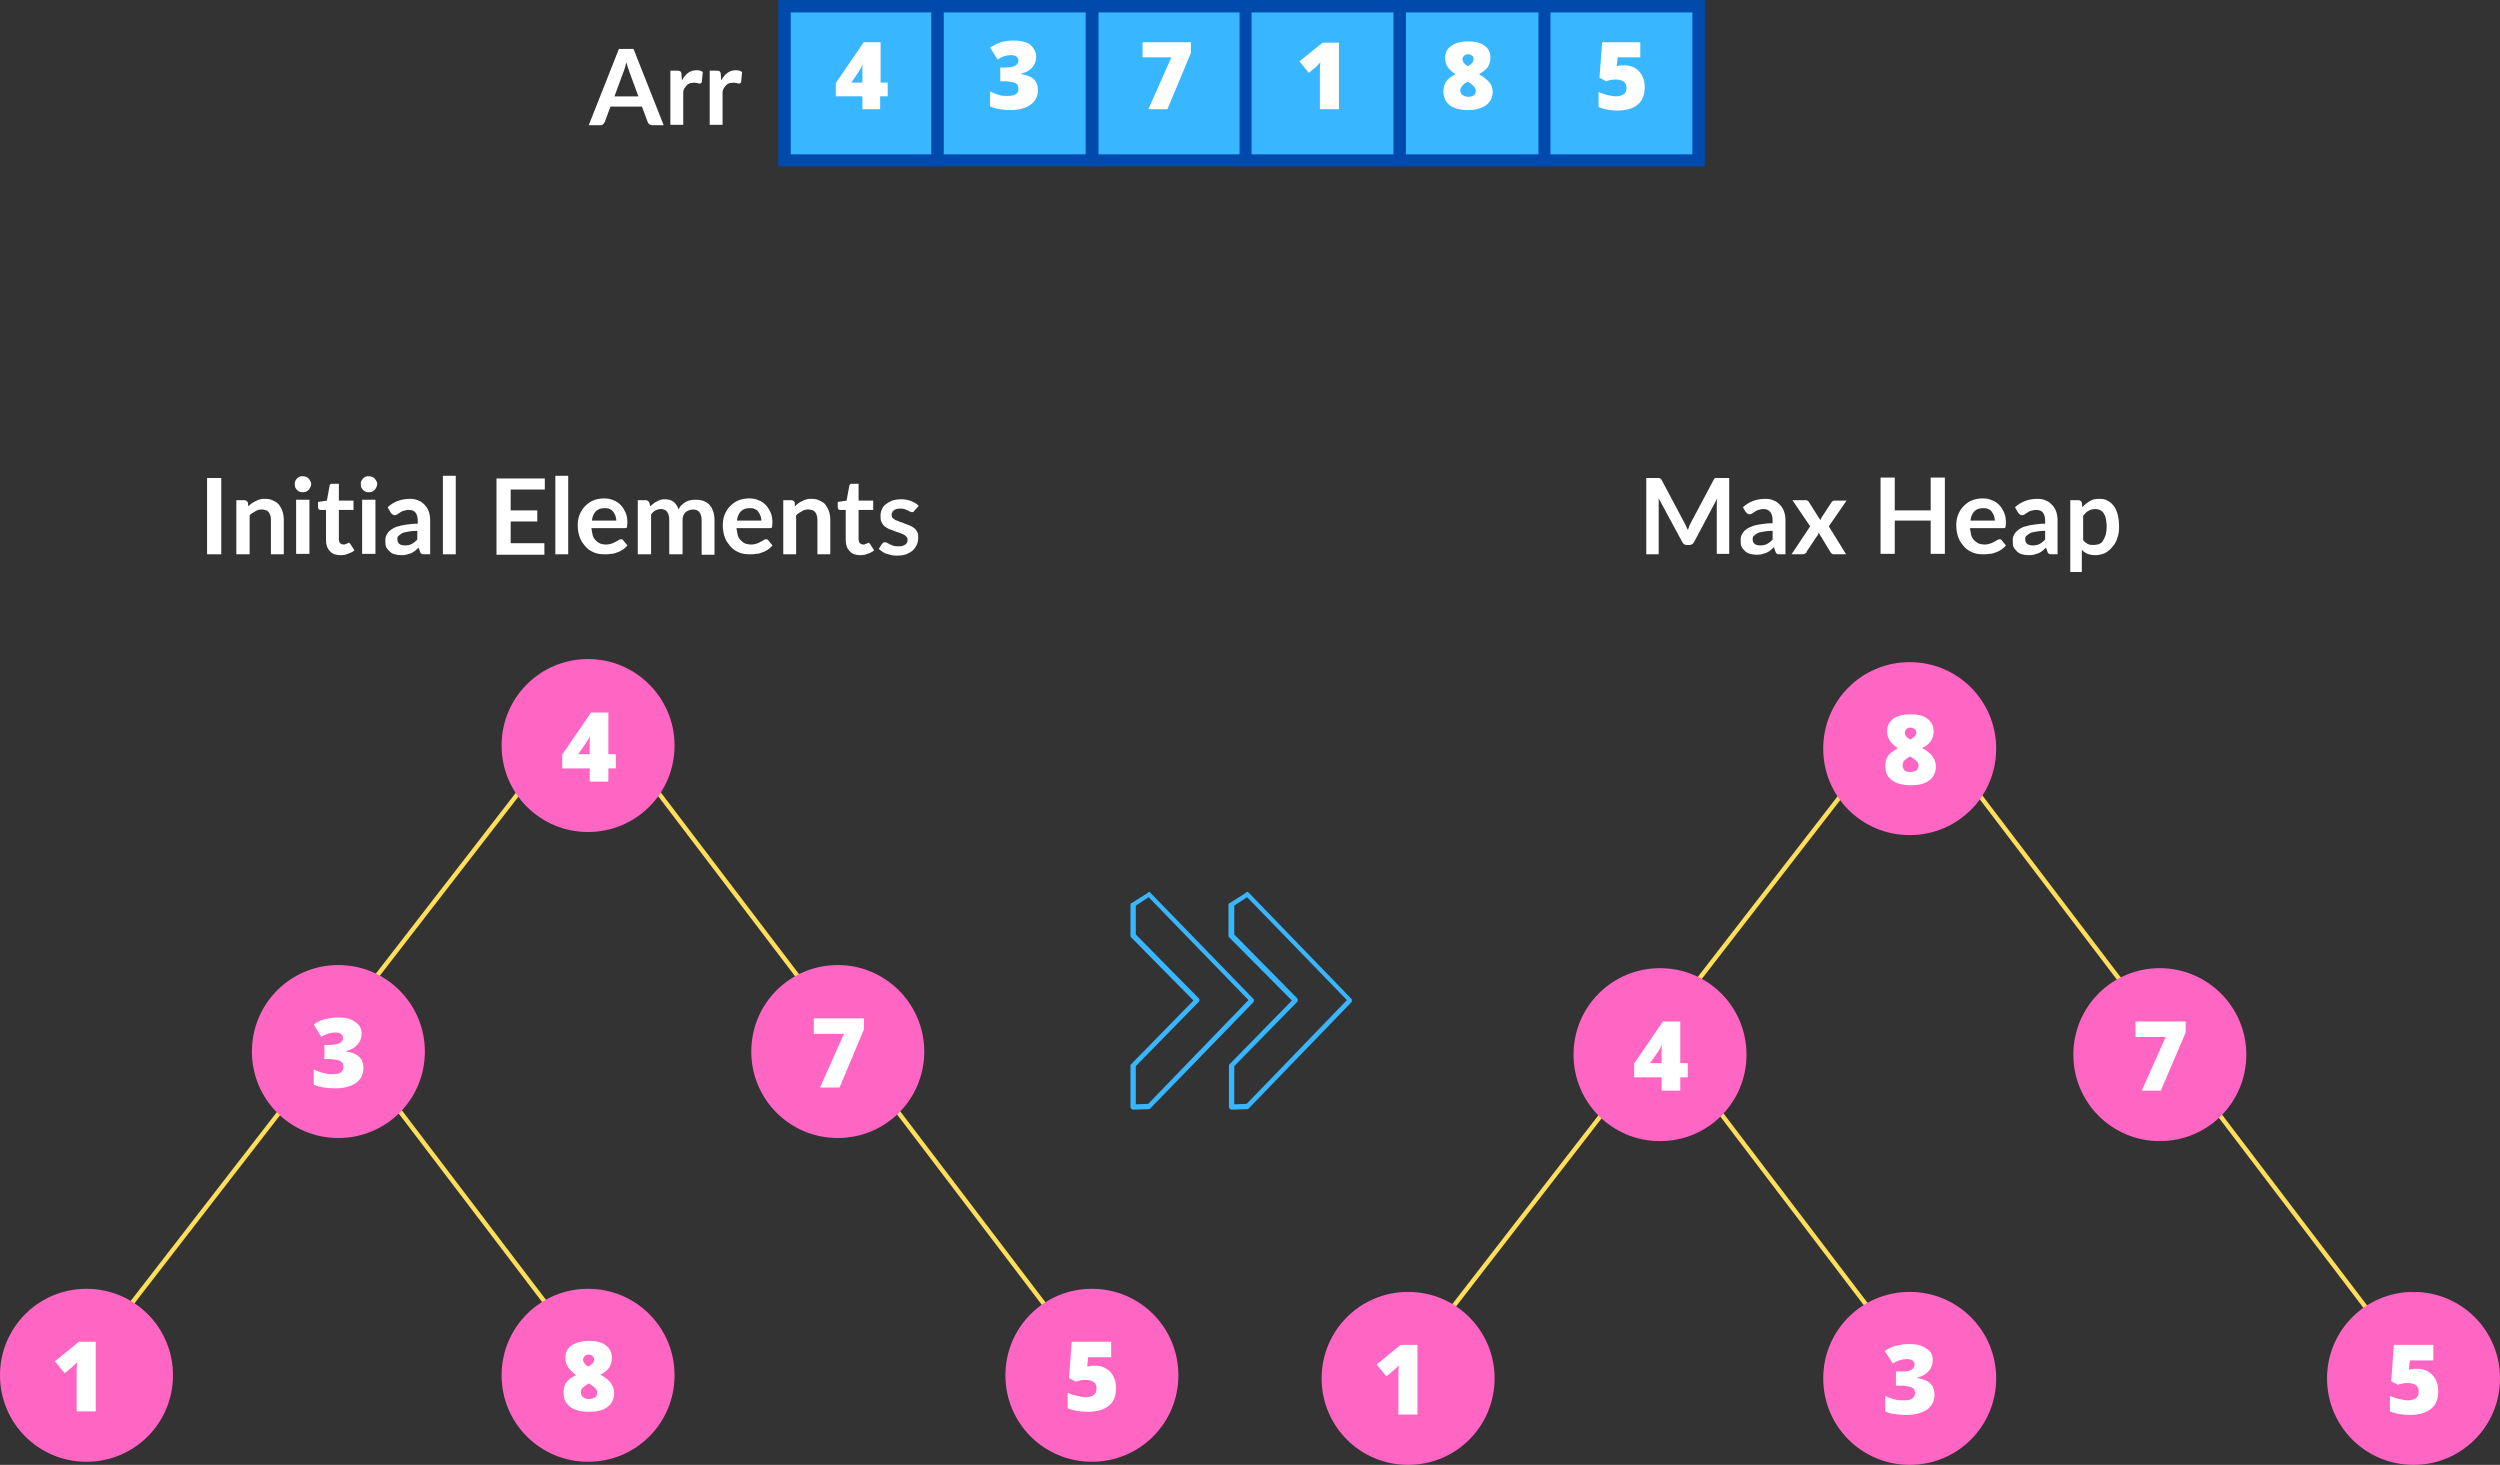 <?xml version="1.0" encoding="utf-8"?>
<!-- Generator: Adobe Illustrator 25.2.3, SVG Export Plug-In . SVG Version: 6.00 Build 0)  -->
<svg version="1.1" id="Layer_1" xmlns="http://www.w3.org/2000/svg" xmlns:xlink="http://www.w3.org/1999/xlink" x="0px" y="0px"
	 viewBox="0 0 563.7 330.3" style="enable-background:new 0 0 563.7 330.3;" xml:space="preserve">
<rect x="0" y="0" width="563.7" height="330.3" fill="#333333" stroke="none"/>
<style type="text/css">
	.st0{fill:none;stroke:#FFDE59;stroke-linecap:round;}
	.st1{fill:#FF66C4;}
	.st2{fill:#FFFFFF;}
	.st3{clip-path:url(#SVGID_2_);}
	.st4{fill:#38B6FF;}
	.st5{fill:#004AAD;}
</style>
<path class="st0" d="M79.6,227l40.4-52.2"/>
<path class="st0" d="M145.2,174.5l40,52.6"/>
<path class="st0" d="M196.9,243.4l40,52.6"/>
<path class="st0" d="M84.7,243.4l40,52.6"/>
<path class="st0" d="M24.4,300.7l40.4-52.2"/>
<path class="st1" d="M132.6,148.6c-10.8,0-19.5,8.7-19.5,19.5c0,10.8,8.7,19.5,19.5,19.5c10.8,0,19.5-8.7,19.5-19.5
	C152.1,157.4,143.4,148.6,132.6,148.6"/>
<path class="st1" d="M19.5,290.6C8.7,290.6,0,299.3,0,310.1c0,10.8,8.7,19.5,19.5,19.5S39,320.9,39,310.1
	C39,299.3,30.3,290.6,19.5,290.6"/>
<path class="st1" d="M76.3,217.6c-10.8,0-19.5,8.7-19.5,19.5c0,10.8,8.7,19.5,19.5,19.5s19.5-8.7,19.5-19.5
	C95.8,226.4,87.1,217.6,76.3,217.6"/>
<path class="st1" d="M132.6,290.6c-10.8,0-19.5,8.7-19.5,19.5c0,10.8,8.7,19.5,19.5,19.5c10.8,0,19.5-8.7,19.5-19.5
	C152.1,299.3,143.4,290.6,132.6,290.6"/>
<path class="st1" d="M188.9,217.6c-10.8,0-19.5,8.7-19.5,19.5c0,10.8,8.7,19.5,19.5,19.5c10.8,0,19.5-8.7,19.5-19.5
	C208.4,226.4,199.7,217.6,188.9,217.6"/>
<path class="st1" d="M246.2,290.6c-10.8,0-19.5,8.7-19.5,19.5c0,10.8,8.7,19.5,19.5,19.5c10.8,0,19.5-8.7,19.5-19.5
	C265.7,299.3,257,290.6,246.2,290.6"/>
<path class="st0" d="M377.7,227.7l40.4-52.2"/>
<path class="st0" d="M443.2,175.2l40,52.6"/>
<path class="st0" d="M494.9,244.1l40,52.6"/>
<path class="st0" d="M382.7,244.1l40,52.6"/>
<path class="st0" d="M322.4,301.4l40.4-52.2"/>
<path class="st1" d="M430.6,149.3c-10.8,0-19.5,8.7-19.5,19.5c0,10.8,8.7,19.5,19.5,19.5c10.8,0,19.5-8.7,19.5-19.5
	C450.1,158,441.4,149.3,430.6,149.3"/>
<path class="st1" d="M317.5,291.3c-10.8,0-19.5,8.7-19.5,19.5c0,10.8,8.7,19.5,19.5,19.5c10.8,0,19.5-8.7,19.5-19.5
	C337,300,328.3,291.3,317.5,291.3"/>
<path class="st1" d="M374.3,218.3c-10.8,0-19.5,8.7-19.5,19.5c0,10.8,8.7,19.5,19.5,19.5c10.8,0,19.5-8.7,19.5-19.5
	C393.8,227,385.1,218.3,374.3,218.3"/>
<path class="st1" d="M430.6,291.3c-10.8,0-19.5,8.7-19.5,19.5c0,10.8,8.7,19.5,19.5,19.5c10.8,0,19.5-8.7,19.5-19.5
	C450.1,300,441.4,291.3,430.6,291.3"/>
<path class="st1" d="M487,218.3c-10.8,0-19.5,8.7-19.5,19.5c0,10.8,8.7,19.5,19.5,19.5c10.8,0,19.5-8.7,19.5-19.5
	C506.5,227,497.7,218.3,487,218.3"/>
<path class="st1" d="M544.2,291.3c-10.8,0-19.5,8.7-19.5,19.5c0,10.8,8.7,19.5,19.5,19.5c10.8,0,19.5-8.7,19.5-19.5
	C563.7,300,555,291.3,544.2,291.3"/>
<g>
	<g transform="translate(426.694, 188.759)">
		<g>
			<path class="st2" d="M4.1-27.7c1.7,0,2.9,0.3,3.8,1c0.9,0.7,1.4,1.6,1.4,2.8c0,0.8-0.2,1.6-0.6,2.2c-0.4,0.6-1.1,1.2-2,1.6
				c1.2,0.7,2,1.3,2.4,2c0.5,0.7,0.7,1.4,0.7,2.1c0,1.4-0.5,2.5-1.5,3.2c-1,0.8-2.4,1.1-4.2,1.1c-1.8,0-3.2-0.4-4.2-1.1
				c-1-0.8-1.5-1.8-1.5-3.2c0-0.9,0.2-1.7,0.6-2.3c0.4-0.6,1.2-1.2,2.2-1.7c-0.8-0.6-1.4-1.2-1.8-1.8c-0.4-0.6-0.6-1.3-0.6-2.1
				c0-1.2,0.5-2.1,1.4-2.8C1.2-27.4,2.5-27.7,4.1-27.7z M2.3-16.1c0,0.4,0.2,0.8,0.5,1.1C3-14.8,3.5-14.7,4-14.7
				c1.2,0,1.9-0.5,1.9-1.4c0-0.3-0.1-0.7-0.4-1c-0.3-0.3-0.8-0.7-1.5-1.1c-0.6,0.3-1.1,0.7-1.4,1C2.4-16.9,2.3-16.5,2.3-16.1z
				 M4.1-24.7c-0.4,0-0.7,0.1-0.9,0.3c-0.2,0.2-0.4,0.5-0.4,0.8c0,0.6,0.4,1.2,1.3,1.6c0.5-0.3,0.8-0.6,1-0.8
				c0.2-0.2,0.3-0.5,0.3-0.8c0-0.3-0.1-0.6-0.4-0.8C4.7-24.5,4.4-24.7,4.1-24.7z"/>
		</g>
	</g>
</g>
<g>
	<g transform="translate(384.466, 240.517)">
		<g>
			<path class="st2" d="M-3.9,2.4h-1.7v3h-4.2v-3H-16v-3.1l6.5-9.5h3.9v9.4h1.7V2.4z M-9.8-0.8v-1.8c0-0.3,0-0.8,0-1.4
				c0-0.6,0-0.9,0.1-0.9h-0.1c-0.2,0.5-0.5,1.1-0.8,1.5l-1.8,2.6H-9.8z"/>
		</g>
	</g>
</g>
<g>
	<g transform="translate(340.608, 295.245)">
		<g>
			<path class="st2" d="M-21,23.7h-4.3v-8.3c0-1,0-1.9,0.1-2.8c-0.3,0.3-0.6,0.7-1,1l-1.8,1.5l-2.2-2.7l5.4-4.4h3.8V23.7z"/>
		</g>
	</g>
</g>
<g>
	<g transform="translate(426.694, 295.245)">
		<g>
			<path class="st2" d="M9.1,11.4c0,1-0.3,1.8-0.9,2.5c-0.6,0.7-1.5,1.2-2.6,1.5v0.1c2.6,0.3,3.9,1.6,3.9,3.7c0,1.5-0.6,2.6-1.7,3.4
				c-1.2,0.8-2.8,1.2-4.8,1.2c-0.8,0-1.6-0.1-2.4-0.2C0,23.6-0.8,23.4-1.6,23v-3.5c0.7,0.4,1.4,0.6,2.1,0.8c0.7,0.2,1.4,0.2,2,0.2
				c0.9,0,1.6-0.1,2-0.4c0.4-0.3,0.6-0.7,0.6-1.2c0-0.4-0.1-0.8-0.3-1c-0.2-0.2-0.6-0.4-1.1-0.5c-0.5-0.1-1.1-0.2-1.9-0.2h-1v-3.2h1
				C4,14.1,5,13.5,5,12.4c0-0.4-0.2-0.7-0.5-0.9c-0.3-0.2-0.7-0.3-1.3-0.3c-1,0-2,0.3-3.1,1l-1.8-2.8c0.8-0.6,1.7-1,2.5-1.2
				c0.9-0.2,1.9-0.4,3-0.4c1.6,0,2.9,0.3,3.8,1C8.7,9.4,9.1,10.3,9.1,11.4z"/>
		</g>
	</g>
</g>
<g>
	<g transform="translate(511.87, 295.245)">
		<g>
			<path class="st2" d="M33.2,13.4c0.9,0,1.7,0.2,2.4,0.6c0.7,0.4,1.3,1,1.7,1.8c0.4,0.8,0.6,1.6,0.6,2.6c0,1.8-0.5,3.1-1.6,4
				c-1.1,0.9-2.6,1.4-4.8,1.4c-1.8,0-3.3-0.3-4.5-0.8v-3.5c0.6,0.3,1.3,0.5,2.1,0.7c0.8,0.2,1.4,0.3,2,0.3c0.8,0,1.4-0.2,1.8-0.5
				c0.4-0.3,0.6-0.8,0.6-1.5c0-0.6-0.2-1.1-0.6-1.4c-0.4-0.3-1.1-0.5-1.9-0.5c-0.7,0-1.4,0.1-2.2,0.4l-1.5-0.8L27.9,8h8.9v3.5h-5.3
				l-0.2,2.1c0.6-0.1,1-0.2,1.2-0.2C32.7,13.4,32.9,13.4,33.2,13.4z"/>
		</g>
	</g>
</g>
<g>
	<g transform="translate(468.922, 240.517)">
		<g>
			<path class="st2" d="M14,5.4l5.4-12.1h-6.8v-3.5h11.3v2.5L18.3,5.4H14z"/>
		</g>
	</g>
</g>
<g>
	<defs>
		<rect id="SVGID_1_" x="255" y="201.1" width="50" height="49"/>
	</defs>
	<clipPath id="SVGID_2_">
		<use xlink:href="#SVGID_1_"  style="overflow:visible;"/>
	</clipPath>
	<g class="st3">
		<path class="st4" d="M281.2,201.1c0.1,0,0.2,0,0.2,0.1c0.1,0,0.2,0.1,0.2,0.1l23.1,23.9c0.2,0.2,0.2,0.5,0,0.8l-23.1,23.9
			c-0.1,0.1-0.2,0.2-0.4,0.2l-3.5,0.1c-0.2,0-0.3-0.1-0.4-0.2c-0.2-0.1-0.2-0.2-0.2-0.4v-9.3c0-0.2,0.1-0.3,0.2-0.4l14-14.3
			l-14.1-14.2c-0.1-0.1-0.2-0.2-0.2-0.4v-7c0-0.2,0.1-0.4,0.3-0.4l3.5-2.2C281,201.1,281.1,201.1,281.2,201.1z M303.7,225.5
			l-22.5-23.2l-2.9,1.9v6.5l14.2,14.4c0.2,0.2,0.2,0.6,0,0.8l-14.2,14.5v8.6l2.8-0.1L303.7,225.5z M259,201.1c0.1,0,0.2,0,0.2,0.1
			c0.1,0,0.2,0.1,0.2,0.1l23.2,23.9c0.2,0.2,0.2,0.5,0,0.8l-23.2,23.9c-0.1,0.1-0.2,0.2-0.4,0.2l-3.5,0.1c-0.2,0-0.3-0.1-0.4-0.2
			s-0.2-0.2-0.2-0.4v-9.3c0-0.2,0.1-0.3,0.2-0.4l14-14.3l-14-14.2c-0.1-0.1-0.2-0.2-0.2-0.4v-7c0-0.2,0.1-0.4,0.3-0.4l3.5-2.2
			C258.9,201.1,259,201.1,259,201.1z M281.5,225.5L259,202.3l-2.9,1.9v6.5l14.2,14.4c0.2,0.2,0.2,0.6,0,0.8l-14.2,14.5v8.6l2.8-0.1
			L281.5,225.5z"/>
	</g>
</g>
<g>
	<g transform="translate(203.171, 188.252)">
		<g>
			<path class="st2" d="M-64.3-15h-1.7v3h-4.2v-3h-6.2v-3.1l6.5-9.5h3.9v9.4h1.7V-15z M-70.2-18.2V-20c0-0.3,0-0.8,0-1.4
				c0-0.6,0-0.9,0.1-0.9h-0.1c-0.2,0.5-0.5,1.1-0.8,1.5l-1.8,2.6H-70.2z"/>
		</g>
	</g>
</g>
<g>
	<g transform="translate(160.943, 240.01)">
		<g>
			<path class="st2" d="M-79.4-7c0,1-0.3,1.8-0.9,2.5c-0.6,0.7-1.5,1.2-2.6,1.5v0.1c2.6,0.3,3.9,1.6,3.9,3.7c0,1.5-0.6,2.6-1.7,3.4
				c-1.2,0.8-2.8,1.2-4.8,1.2c-0.8,0-1.6-0.1-2.4-0.2c-0.7-0.1-1.5-0.3-2.3-0.6V1.1c0.7,0.4,1.4,0.6,2.1,0.8s1.4,0.3,2,0.3
				c0.9,0,1.6-0.1,2-0.4c0.4-0.3,0.6-0.7,0.6-1.2c0-0.4-0.1-0.8-0.3-1C-84-0.7-84.4-0.9-84.9-1c-0.5-0.1-1.1-0.2-1.9-0.2h-1v-3.2h1
				c2.1,0,3.2-0.5,3.2-1.6c0-0.4-0.2-0.7-0.5-0.9c-0.3-0.2-0.7-0.3-1.3-0.3c-1,0-2,0.3-3.1,1L-90.2-9c0.8-0.6,1.7-1,2.5-1.2
				c0.9-0.2,1.9-0.4,3-0.4c1.6,0,2.9,0.3,3.8,1C-79.9-9-79.4-8.1-79.4-7z"/>
		</g>
	</g>
</g>
<g>
	<g transform="translate(117.084, 294.738)">
		<g>
			<path class="st2" d="M-95.5,23.5h-4.3v-8.3c0-1,0-1.9,0.1-2.8c-0.3,0.3-0.6,0.7-1,1l-1.8,1.5l-2.2-2.7l5.4-4.4h3.8V23.5z"/>
		</g>
	</g>
</g>
<g>
	<g transform="translate(203.171, 294.738)">
		<g>
			<path class="st2" d="M-70.4,7.6c1.7,0,2.9,0.3,3.8,1c0.9,0.7,1.4,1.6,1.4,2.8c0,0.8-0.2,1.6-0.6,2.2c-0.4,0.6-1.1,1.2-2,1.6
				c1.2,0.7,2,1.3,2.4,2c0.5,0.7,0.7,1.4,0.7,2.1c0,1.4-0.5,2.5-1.5,3.2c-1,0.8-2.4,1.1-4.2,1.1c-1.8,0-3.2-0.4-4.2-1.1
				c-1-0.8-1.5-1.8-1.5-3.2c0-0.9,0.2-1.7,0.6-2.3c0.4-0.6,1.2-1.2,2.2-1.7c-0.8-0.6-1.4-1.2-1.8-1.8c-0.4-0.6-0.6-1.3-0.6-2.1
				c0-1.2,0.5-2.1,1.4-2.8C-73.3,8-72,7.6-70.4,7.6z M-72.2,19.2c0,0.4,0.2,0.8,0.5,1.1c0.3,0.3,0.8,0.4,1.3,0.4
				c1.2,0,1.9-0.5,1.9-1.4c0-0.3-0.1-0.7-0.4-1c-0.3-0.3-0.8-0.7-1.5-1.1c-0.6,0.3-1.1,0.7-1.4,1C-72.1,18.5-72.2,18.8-72.2,19.2z
				 M-70.4,10.7c-0.4,0-0.7,0.1-0.9,0.3s-0.4,0.5-0.4,0.8c0,0.6,0.4,1.2,1.2,1.6c0.5-0.3,0.8-0.6,1-0.8c0.2-0.2,0.3-0.5,0.3-0.8
				c0-0.3-0.1-0.6-0.4-0.8S-70.1,10.7-70.4,10.7z"/>
		</g>
	</g>
</g>
<g>
	<g transform="translate(288.346, 294.738)">
		<g>
			<path class="st2" d="M-41.4,13.2c0.9,0,1.7,0.2,2.4,0.6c0.7,0.4,1.3,1,1.7,1.8c0.4,0.8,0.6,1.6,0.6,2.6c0,1.8-0.5,3.1-1.6,4
				c-1.1,0.9-2.6,1.4-4.8,1.4c-1.8,0-3.3-0.3-4.5-0.8v-3.5c0.6,0.3,1.3,0.5,2.1,0.7c0.8,0.2,1.4,0.3,2,0.3c0.8,0,1.4-0.2,1.8-0.5
				c0.4-0.3,0.6-0.8,0.6-1.5c0-0.6-0.2-1.1-0.6-1.4c-0.4-0.3-1.1-0.5-1.9-0.5c-0.7,0-1.4,0.1-2.2,0.4l-1.5-0.8l0.6-8.2h8.9v3.5H-43
				l-0.2,2.1c0.6-0.1,1-0.2,1.2-0.2C-41.8,13.2-41.6,13.2-41.4,13.2z"/>
		</g>
	</g>
</g>
<g>
	<g transform="translate(245.399, 240.01)">
		<g>
			<path class="st2" d="M-60.5,5.2l5.4-12.1h-6.8v-3.5h11.3v2.5l-5.5,13.1H-60.5z"/>
		</g>
	</g>
</g>
<path class="st5" d="M175.6,0.1h37.2v37.2h-37.2V0.1"/>
<path class="st5" d="M175.6,37.5h-0.1V0H213v37.5H175.6 M175.8,0.2v37h37v-37H175.8"/>
<path class="st4" d="M178.3,2.8h32v32h-32V2.8"/>
<path class="st5" d="M245.1,0.1h37.2v37.2h-37.2V0.1"/>
<path class="st5" d="M245.1,37.5h-0.1V0h37.5v37.5H245.1 M245.2,0.2v37h37v-37H245.2"/>
<path class="st4" d="M247.7,2.8h32v32h-32V2.8"/>
<path class="st5" d="M312.4,0.1h37.2v37.2h-37.2V0.1"/>
<path class="st5" d="M312.4,37.5h-0.1V0h37.5v37.5H312.4 M312.6,0.2v37h37v-37H312.6"/>
<path class="st4" d="M315.1,2.8h32v32h-32V2.8"/>
<path class="st5" d="M210.1,0.1h37.2v37.2h-37.2V0.1"/>
<path class="st5" d="M210.1,37.5H210V0h37.5v37.5H210.1 M210.3,0.2v37h37v-37H210.3"/>
<path class="st4" d="M212.8,2.8h32v32h-32V2.8"/>
<path class="st5" d="M279.6,0.1h37.2v37.2h-37.2V0.1"/>
<path class="st5" d="M279.6,37.5h-0.1V0h37.5v37.5H279.6 M279.7,0.2v37h37v-37H279.7"/>
<path class="st4" d="M282.2,2.8h32v32h-32V2.8"/>
<path class="st5" d="M347,0.1h37.2v37.2H347V0.1"/>
<path class="st5" d="M347,37.5h-0.1V0h37.5v37.5H347 M347.1,0.2v37h37v-37H347.1"/>
<path class="st4" d="M349.6,2.8h32v32h-32V2.8"/>
<g>
	<g transform="translate(249.455, 74.527)">
		<g>
			<path class="st2" d="M-49.4-52.8H-51v2.9h-4v-2.9h-6v-3l6.3-9.2h3.8v9.1h1.6V-52.8z M-55-55.9v-1.8c0-0.3,0-0.8,0-1.3
				c0-0.6,0-0.8,0.1-0.9h-0.1c-0.2,0.5-0.5,1-0.8,1.5l-1.7,2.5H-55z"/>
		</g>
	</g>
</g>
<g>
	<g transform="translate(275.34, 74.527)">
		<g>
			<path class="st2" d="M-41.7-61.7c0,0.9-0.3,1.7-0.9,2.4c-0.6,0.7-1.4,1.1-2.5,1.4v0.1c2.5,0.3,3.8,1.5,3.8,3.6
				c0,1.4-0.6,2.5-1.7,3.3c-1.1,0.8-2.7,1.2-4.6,1.2c-0.8,0-1.6-0.1-2.3-0.2c-0.7-0.1-1.4-0.3-2.2-0.6v-3.4c0.7,0.3,1.3,0.6,2,0.8
				c0.7,0.2,1.3,0.2,1.9,0.2c0.9,0,1.5-0.1,1.9-0.4c0.4-0.2,0.6-0.6,0.6-1.2c0-0.4-0.1-0.7-0.3-1c-0.2-0.2-0.6-0.4-1-0.5
				c-0.5-0.1-1.1-0.2-1.9-0.2h-0.9v-3.1h1c2.1,0,3.1-0.5,3.1-1.6c0-0.4-0.2-0.7-0.5-0.9c-0.3-0.2-0.7-0.3-1.2-0.3c-1,0-2,0.3-3,1
				l-1.7-2.7c0.8-0.5,1.6-0.9,2.4-1.2c0.8-0.2,1.8-0.4,2.9-0.4c1.6,0,2.8,0.3,3.7,0.9C-42.2-63.7-41.7-62.8-41.7-61.7z"/>
		</g>
	</g>
</g>
<g>
	<g transform="translate(327.407, 74.527)">
		<g>
			<path class="st2" d="M-25.7-49.9h-4.1v-8c0-1,0-1.8,0.1-2.6c-0.2,0.3-0.6,0.6-0.9,1l-1.7,1.4l-2.1-2.6l5.2-4.2h3.7V-49.9z"/>
		</g>
	</g>
</g>
<g>
	<g transform="translate(301.026, 74.527)">
		<g>
			<path class="st2" d="M-42.1-49.9l5.2-11.7h-6.5V-65h10.9v2.4l-5.3,12.7H-42.1z"/>
		</g>
	</g>
</g>
<g>
	<g transform="translate(377.949, 74.527)">
		<g>
			<path class="st2" d="M-11.7-59.8c0.9,0,1.7,0.2,2.4,0.6c0.7,0.4,1.2,1,1.6,1.7c0.4,0.7,0.6,1.6,0.6,2.6c0,1.7-0.5,3-1.5,3.9
				c-1,0.9-2.6,1.4-4.6,1.4c-1.8,0-3.2-0.3-4.3-0.8v-3.4c0.6,0.3,1.3,0.5,2,0.7c0.8,0.2,1.4,0.3,1.9,0.3c0.8,0,1.3-0.2,1.8-0.5
				c0.4-0.3,0.6-0.8,0.6-1.4c0-0.6-0.2-1-0.6-1.4c-0.4-0.3-1-0.5-1.9-0.5c-0.6,0-1.3,0.1-2.1,0.4l-1.5-0.8l0.6-8h8.6v3.4h-5.1
				l-0.2,2c0.5-0.1,0.9-0.2,1.1-0.2C-12.1-59.8-11.9-59.8-11.7-59.8z"/>
		</g>
	</g>
</g>
<g>
	<g transform="translate(352.064, 74.527)">
		<g>
			<path class="st2" d="M-21-65.2c1.6,0,2.8,0.3,3.7,1c0.9,0.6,1.3,1.6,1.3,2.7c0,0.8-0.2,1.5-0.6,2.1c-0.4,0.6-1.1,1.1-2,1.6
				c1.1,0.6,1.9,1.3,2.4,1.9c0.5,0.6,0.7,1.3,0.7,2c0,1.3-0.5,2.4-1.5,3.1c-1,0.7-2.3,1.1-4.1,1.1c-1.8,0-3.1-0.4-4.1-1.1
				c-0.9-0.7-1.4-1.8-1.4-3.1c0-0.9,0.2-1.6,0.6-2.2c0.4-0.6,1.1-1.2,2.1-1.7c-0.8-0.5-1.4-1.1-1.8-1.7c-0.4-0.6-0.5-1.3-0.5-2
				c0-1.2,0.4-2,1.4-2.7C-23.8-64.9-22.6-65.2-21-65.2z M-22.8-54.1c0,0.4,0.2,0.8,0.5,1c0.3,0.2,0.7,0.4,1.2,0.4
				c1.2,0,1.8-0.4,1.8-1.3c0-0.3-0.1-0.7-0.4-1c-0.3-0.3-0.7-0.7-1.4-1.1c-0.6,0.3-1.1,0.6-1.3,1C-22.7-54.8-22.8-54.4-22.8-54.1z
				 M-21-62.3c-0.3,0-0.6,0.1-0.9,0.3c-0.2,0.2-0.4,0.5-0.4,0.8c0,0.6,0.4,1.1,1.2,1.6c0.5-0.3,0.8-0.5,1-0.8
				c0.2-0.2,0.3-0.5,0.3-0.8c0-0.3-0.1-0.6-0.4-0.8C-20.4-62.2-20.7-62.3-21-62.3z"/>
		</g>
	</g>
</g>
<g>
	<g transform="translate(208.148, 77.235)">
		<g>
			<path class="st2" d="M-64.2-55.5l-2.1-5.7c-0.1-0.3-0.2-0.6-0.3-0.9c-0.1-0.3-0.2-0.7-0.3-1.1c-0.1,0.4-0.2,0.8-0.3,1.1
				c-0.1,0.3-0.2,0.7-0.3,0.9l-2.1,5.7H-64.2z M-58.5-49H-61c-0.3,0-0.5-0.1-0.7-0.2c-0.2-0.1-0.3-0.3-0.4-0.5l-1.3-3.5h-7.1
				l-1.3,3.5c-0.1,0.2-0.2,0.3-0.4,0.5c-0.2,0.2-0.4,0.2-0.7,0.2h-2.5l6.8-17.2h3.3L-58.5-49z"/>
		</g>
	</g>
</g>
<g>
	<g transform="translate(220.559, 77.235)">
		<g>
			<path class="st2" d="M-66.8-59.1c0.4-0.7,0.8-1.3,1.4-1.7c0.5-0.4,1.2-0.6,1.9-0.6c0.6,0,1,0.1,1.4,0.4l-0.2,2.2
				c0,0.1-0.1,0.2-0.2,0.3c-0.1,0.1-0.2,0.1-0.3,0.1s-0.3,0-0.5-0.1c-0.2,0-0.5-0.1-0.7-0.1c-0.3,0-0.6,0.1-0.9,0.1
				c-0.2,0.1-0.5,0.2-0.7,0.4c-0.2,0.2-0.4,0.4-0.5,0.6c-0.2,0.2-0.3,0.5-0.4,0.9v7.5h-2.9v-12.2h1.7c0.3,0,0.5,0.1,0.6,0.2
				c0.1,0.1,0.2,0.3,0.2,0.6L-66.8-59.1z"/>
		</g>
	</g>
</g>
<g>
	<g transform="translate(227.225, 77.235)">
		<g>
			<path class="st2" d="M-64.6-59.1c0.4-0.7,0.8-1.3,1.4-1.7c0.5-0.4,1.2-0.6,1.9-0.6c0.6,0,1,0.1,1.4,0.4l-0.2,2.2
				c0,0.1-0.1,0.2-0.2,0.3c-0.1,0.1-0.2,0.1-0.3,0.1s-0.3,0-0.5-0.1c-0.2,0-0.5-0.1-0.7-0.1c-0.3,0-0.6,0.1-0.9,0.1
				c-0.2,0.1-0.5,0.2-0.7,0.4c-0.2,0.2-0.4,0.4-0.5,0.6c-0.2,0.2-0.3,0.5-0.4,0.9v7.5h-2.9v-12.2h1.7c0.3,0,0.5,0.1,0.6,0.2
				c0.1,0.1,0.2,0.3,0.2,0.6L-64.6-59.1z"/>
		</g>
	</g>
</g>
<g>
	<g transform="translate(141.99, 149.781)">
		<g>
			<path class="st2" d="M-92.1-24.8h-3.2v-17.2h3.2V-24.8z"/>
		</g>
	</g>
</g>
<g>
	<g transform="translate(147.289, 149.781)">
		<g>
			<path class="st2" d="M-91.3-35.6c0.2-0.2,0.5-0.5,0.8-0.7c0.3-0.2,0.6-0.4,0.9-0.5c0.3-0.2,0.6-0.3,1-0.4
				c0.3-0.1,0.7-0.1,1.1-0.1c0.7,0,1.3,0.1,1.8,0.4c0.5,0.2,1,0.5,1.3,0.9c0.3,0.4,0.6,0.9,0.8,1.5c0.2,0.6,0.3,1.2,0.3,1.9v7.8
				h-2.9v-7.8c0-0.7-0.2-1.3-0.5-1.7c-0.3-0.4-0.9-0.6-1.6-0.6c-0.5,0-1,0.1-1.4,0.4c-0.4,0.2-0.9,0.5-1.3,0.9v8.8H-94v-12.2h1.8
				c0.4,0,0.6,0.2,0.8,0.5L-91.3-35.6z"/>
		</g>
	</g>
</g>
<g>
	<g transform="translate(157.368, 149.781)">
		<g>
			<path class="st2" d="M-87.6-37.1v12.2h-3v-12.2H-87.6z M-87.2-40.6c0,0.2-0.1,0.5-0.2,0.7c-0.1,0.2-0.2,0.4-0.4,0.6
				c-0.2,0.2-0.4,0.3-0.6,0.4c-0.2,0.1-0.5,0.1-0.7,0.1c-0.2,0-0.5,0-0.7-0.1c-0.2-0.1-0.4-0.2-0.6-0.4c-0.2-0.2-0.3-0.4-0.4-0.6
				c-0.1-0.2-0.1-0.5-0.1-0.7c0-0.3,0-0.5,0.1-0.7c0.1-0.2,0.2-0.4,0.4-0.6c0.2-0.2,0.4-0.3,0.6-0.4c0.2-0.1,0.5-0.1,0.7-0.1
				c0.3,0,0.5,0.1,0.7,0.1c0.2,0.1,0.4,0.2,0.6,0.4c0.2,0.2,0.3,0.4,0.4,0.6C-87.3-41.1-87.2-40.9-87.2-40.6z"/>
		</g>
	</g>
</g>
<g>
	<g transform="translate(161.907, 149.781)">
		<g>
			<path class="st2" d="M-85.1-24.6c-1.1,0-1.9-0.3-2.4-0.9c-0.6-0.6-0.9-1.4-0.9-2.5v-6.8h-1.2c-0.2,0-0.3,0-0.4-0.1
				c-0.1-0.1-0.2-0.3-0.2-0.5v-1.2l2-0.3l0.6-3.3c0-0.2,0.1-0.3,0.2-0.4c0.1-0.1,0.3-0.1,0.4-0.1h1.5v3.8h3.3v2.1h-3.3v6.6
				c0,0.4,0.1,0.7,0.3,0.9c0.2,0.2,0.5,0.3,0.8,0.3c0.2,0,0.3,0,0.4-0.1c0.1,0,0.2-0.1,0.3-0.1c0.1-0.1,0.2-0.1,0.2-0.1
				c0.1,0,0.1-0.1,0.2-0.1c0.1,0,0.2,0,0.2,0.1c0.1,0,0.1,0.1,0.2,0.2l0.9,1.4c-0.4,0.4-0.9,0.6-1.5,0.8
				C-83.9-24.7-84.5-24.6-85.1-24.6z"/>
		</g>
	</g>
</g>
<g>
	<g transform="translate(168.554, 149.781)">
		<g>
			<path class="st2" d="M-83.9-37.1v12.2h-3v-12.2H-83.9z M-83.5-40.6c0,0.2-0.1,0.5-0.2,0.7c-0.1,0.2-0.2,0.4-0.4,0.6
				c-0.2,0.2-0.4,0.3-0.6,0.4c-0.2,0.1-0.5,0.1-0.7,0.1c-0.2,0-0.5,0-0.7-0.1c-0.2-0.1-0.4-0.2-0.6-0.4c-0.2-0.2-0.3-0.4-0.4-0.6
				c-0.1-0.2-0.1-0.5-0.1-0.7c0-0.3,0-0.5,0.1-0.7c0.1-0.2,0.2-0.4,0.4-0.6c0.2-0.2,0.4-0.3,0.6-0.4c0.2-0.1,0.5-0.1,0.7-0.1
				c0.3,0,0.5,0.1,0.7,0.1c0.2,0.1,0.4,0.2,0.6,0.4c0.2,0.2,0.3,0.4,0.4,0.6C-83.5-41.1-83.5-40.9-83.5-40.6z"/>
		</g>
	</g>
</g>
<g>
	<g transform="translate(173.093, 149.781)">
		<g>
			<path class="st2" d="M-79-30.1c-0.8,0-1.6,0.1-2.1,0.2c-0.6,0.1-1.1,0.2-1.4,0.4c-0.3,0.2-0.6,0.4-0.8,0.6
				c-0.2,0.2-0.2,0.5-0.2,0.7c0,0.5,0.2,0.9,0.5,1.1c0.3,0.2,0.7,0.3,1.2,0.3c0.6,0,1.1-0.1,1.5-0.3c0.4-0.2,0.9-0.6,1.3-1V-30.1z
				 M-85.7-35.4c1.4-1.3,3.1-1.9,5.1-1.9c0.7,0,1.3,0.1,1.9,0.4c0.6,0.2,1,0.6,1.4,1c0.4,0.4,0.7,0.9,0.9,1.5
				c0.2,0.6,0.3,1.2,0.3,1.9v7.7h-1.3c-0.3,0-0.5,0-0.6-0.1c-0.2-0.1-0.3-0.2-0.4-0.5l-0.3-0.9c-0.3,0.3-0.6,0.5-0.9,0.8
				c-0.3,0.2-0.6,0.4-0.9,0.5c-0.3,0.1-0.6,0.2-1,0.3c-0.4,0.1-0.8,0.1-1.2,0.1c-0.5,0-1-0.1-1.4-0.2c-0.4-0.1-0.8-0.3-1.1-0.6
				c-0.3-0.3-0.6-0.6-0.8-1c-0.2-0.4-0.2-0.9-0.2-1.5c0-0.3,0-0.6,0.1-0.9c0.1-0.3,0.3-0.6,0.5-0.9c0.2-0.3,0.5-0.5,0.9-0.8
				c0.4-0.2,0.8-0.5,1.4-0.6c0.6-0.2,1.2-0.3,1.9-0.4c0.7-0.1,1.5-0.2,2.5-0.2v-0.7c0-0.8-0.2-1.4-0.5-1.8c-0.3-0.4-0.8-0.6-1.5-0.6
				c-0.5,0-0.9,0.1-1.2,0.2c-0.3,0.1-0.6,0.2-0.8,0.4c-0.2,0.1-0.5,0.3-0.6,0.4c-0.2,0.1-0.4,0.2-0.6,0.2c-0.2,0-0.4-0.1-0.5-0.2
				c-0.1-0.1-0.3-0.2-0.4-0.4L-85.7-35.4z"/>
		</g>
	</g>
</g>
<g>
	<g transform="translate(182.163, 149.781)">
		<g>
			<path class="st2" d="M-79.4-42.5v17.7h-2.9v-17.7H-79.4z"/>
		</g>
	</g>
</g>
<g>
	<g transform="translate(186.603, 149.781)">
	</g>
</g>
<g>
	<g transform="translate(190.946, 149.781)">
		<g>
			<path class="st2" d="M-75.8-39.5v4.8h6v2.5h-6v4.9h7.6v2.6H-79v-17.2h10.9v2.5H-75.8z"/>
		</g>
	</g>
</g>
<g>
	<g transform="translate(201.221, 149.781)">
		<g>
			<path class="st2" d="M-73.1-42.5v17.7H-76v-17.7H-73.1z"/>
		</g>
	</g>
</g>
<g>
	<g transform="translate(205.662, 149.781)">
		<g>
			<path class="st2" d="M-66.7-32.4c0-0.4-0.1-0.7-0.2-1.1c-0.1-0.3-0.3-0.6-0.5-0.9c-0.2-0.3-0.5-0.5-0.8-0.6
				c-0.3-0.2-0.7-0.2-1.1-0.2c-0.9,0-1.5,0.2-2,0.7c-0.5,0.5-0.8,1.2-0.9,2.1H-66.7z M-72.3-30.6c0.1,0.6,0.2,1.2,0.3,1.6
				c0.2,0.5,0.4,0.8,0.7,1.1c0.3,0.3,0.6,0.5,1,0.7c0.4,0.1,0.8,0.2,1.3,0.2c0.5,0,0.9-0.1,1.2-0.2c0.3-0.1,0.6-0.2,0.9-0.4
				c0.3-0.1,0.5-0.3,0.7-0.4c0.2-0.1,0.4-0.2,0.6-0.2c0.2,0,0.4,0.1,0.5,0.3l0.9,1.1c-0.3,0.4-0.7,0.7-1.1,1
				c-0.4,0.2-0.8,0.5-1.3,0.6c-0.4,0.2-0.9,0.3-1.4,0.3c-0.4,0.1-0.9,0.1-1.3,0.1c-0.9,0-1.7-0.1-2.4-0.4c-0.7-0.3-1.4-0.7-1.9-1.3
				c-0.5-0.6-1-1.2-1.3-2c-0.3-0.8-0.5-1.8-0.5-2.8c0-0.8,0.1-1.6,0.4-2.4c0.3-0.7,0.7-1.4,1.2-1.9s1.1-1,1.8-1.3
				c0.7-0.3,1.6-0.5,2.5-0.5c0.8,0,1.5,0.1,2.1,0.4c0.7,0.2,1.2,0.6,1.7,1.1c0.5,0.5,0.8,1.1,1.1,1.7c0.3,0.7,0.4,1.5,0.4,2.4
				c0,0.4-0.1,0.7-0.1,0.9c-0.1,0.2-0.3,0.2-0.5,0.2H-72.3z"/>
		</g>
	</g>
</g>
<g>
	<g transform="translate(215.204, 149.781)">
		<g>
			<path class="st2" d="M-71.4-24.8v-12.2h1.8c0.4,0,0.6,0.2,0.8,0.5l0.2,0.9c0.2-0.2,0.4-0.4,0.7-0.6c0.2-0.2,0.5-0.4,0.8-0.5
				c0.3-0.2,0.5-0.3,0.9-0.4c0.3-0.1,0.6-0.1,1-0.1c0.8,0,1.4,0.2,1.9,0.6c0.5,0.4,0.9,1,1.1,1.7c0.2-0.4,0.4-0.8,0.7-1
				c0.3-0.3,0.6-0.5,0.9-0.7c0.3-0.2,0.7-0.3,1.1-0.4c0.4-0.1,0.8-0.1,1.2-0.1c0.7,0,1.3,0.1,1.8,0.3c0.5,0.2,1,0.5,1.3,0.9
				c0.4,0.4,0.6,0.9,0.8,1.4c0.2,0.6,0.3,1.2,0.3,2v7.8h-2.9v-7.8c0-0.8-0.2-1.4-0.5-1.8c-0.3-0.4-0.8-0.6-1.5-0.6
				c-0.3,0-0.6,0.1-0.9,0.2c-0.2,0.1-0.5,0.2-0.7,0.4c-0.2,0.2-0.3,0.4-0.5,0.7c-0.1,0.3-0.2,0.6-0.2,1v7.8h-3v-7.8
				c0-0.8-0.2-1.4-0.5-1.8c-0.3-0.4-0.8-0.6-1.4-0.6c-0.4,0-0.8,0.1-1.2,0.3c-0.4,0.2-0.7,0.5-1,0.9v9H-71.4z"/>
		</g>
	</g>
</g>
<g>
	<g transform="translate(230.171, 149.781)">
		<g>
			<path class="st2" d="M-58.5-32.4c0-0.4-0.1-0.7-0.2-1.1c-0.1-0.3-0.3-0.6-0.5-0.9c-0.2-0.3-0.5-0.5-0.8-0.6
				c-0.3-0.2-0.7-0.2-1.1-0.2c-0.9,0-1.5,0.2-2,0.7c-0.5,0.5-0.8,1.2-0.9,2.1H-58.5z M-64.1-30.6c0.1,0.6,0.2,1.2,0.3,1.6
				c0.2,0.5,0.4,0.8,0.7,1.1c0.3,0.3,0.6,0.5,1,0.7c0.4,0.1,0.8,0.2,1.3,0.2c0.5,0,0.9-0.1,1.2-0.2c0.3-0.1,0.6-0.2,0.9-0.4
				c0.3-0.1,0.5-0.3,0.7-0.4c0.2-0.1,0.4-0.2,0.6-0.2c0.2,0,0.4,0.1,0.5,0.3l0.9,1.1c-0.3,0.4-0.7,0.7-1.1,1
				c-0.4,0.2-0.8,0.5-1.3,0.6c-0.4,0.2-0.9,0.3-1.4,0.3c-0.4,0.1-0.9,0.1-1.3,0.1c-0.9,0-1.7-0.1-2.4-0.4c-0.7-0.3-1.4-0.7-1.9-1.3
				c-0.5-0.6-1-1.2-1.3-2c-0.3-0.8-0.5-1.8-0.5-2.8c0-0.8,0.1-1.6,0.4-2.4c0.3-0.7,0.7-1.4,1.2-1.9s1.1-1,1.8-1.3
				c0.7-0.3,1.6-0.5,2.5-0.5c0.8,0,1.5,0.1,2.1,0.4c0.7,0.2,1.2,0.6,1.7,1.1c0.5,0.5,0.8,1.1,1.1,1.7c0.3,0.7,0.4,1.5,0.4,2.4
				c0,0.4-0.1,0.7-0.1,0.9c-0.1,0.2-0.3,0.2-0.5,0.2H-64.1z"/>
		</g>
	</g>
</g>
<g>
	<g transform="translate(239.713, 149.781)">
		<g>
			<path class="st2" d="M-60.5-35.6c0.2-0.2,0.5-0.5,0.8-0.7c0.3-0.2,0.6-0.4,0.9-0.5c0.3-0.2,0.6-0.3,1-0.4
				c0.3-0.1,0.7-0.1,1.1-0.1c0.7,0,1.3,0.1,1.8,0.4c0.5,0.2,1,0.5,1.3,0.9c0.3,0.4,0.6,0.9,0.8,1.5c0.2,0.6,0.3,1.2,0.3,1.9v7.8
				h-2.9v-7.8c0-0.7-0.2-1.3-0.5-1.7c-0.3-0.4-0.9-0.6-1.6-0.6c-0.5,0-1,0.1-1.4,0.4c-0.4,0.2-0.9,0.5-1.3,0.9v8.8h-2.9v-12.2h1.8
				c0.4,0,0.6,0.2,0.8,0.5L-60.5-35.6z"/>
		</g>
	</g>
</g>
<g>
	<g transform="translate(249.792, 149.781)">
		<g>
			<path class="st2" d="M-55.8-24.6c-1.1,0-1.9-0.3-2.4-0.9c-0.6-0.6-0.9-1.4-0.9-2.5v-6.8h-1.2c-0.2,0-0.3,0-0.4-0.1
				c-0.1-0.1-0.2-0.3-0.2-0.5v-1.2l2-0.3l0.6-3.3c0-0.2,0.1-0.3,0.2-0.4c0.1-0.1,0.3-0.1,0.4-0.1h1.5v3.8h3.3v2.1h-3.3v6.6
				c0,0.4,0.1,0.7,0.3,0.9c0.2,0.2,0.5,0.3,0.8,0.3c0.2,0,0.3,0,0.4-0.1c0.1,0,0.2-0.1,0.3-0.1c0.1-0.1,0.2-0.1,0.2-0.1
				c0.1,0,0.1-0.1,0.2-0.1c0.1,0,0.2,0,0.2,0.1c0.1,0,0.1,0.1,0.2,0.2l0.9,1.4c-0.4,0.4-0.9,0.6-1.5,0.8
				C-54.6-24.7-55.2-24.6-55.8-24.6z"/>
		</g>
	</g>
</g>
<g>
	<g transform="translate(256.44, 149.781)">
		<g>
			<path class="st2" d="M-50.2-34.7c-0.1,0.1-0.2,0.2-0.2,0.3c-0.1,0-0.2,0.1-0.3,0.1c-0.1,0-0.3,0-0.5-0.1
				c-0.2-0.1-0.4-0.2-0.6-0.3c-0.2-0.1-0.5-0.2-0.7-0.3c-0.3-0.1-0.6-0.1-1-0.1c-0.6,0-1,0.1-1.4,0.4c-0.3,0.2-0.5,0.6-0.5,1
				c0,0.3,0.1,0.5,0.2,0.7c0.2,0.2,0.4,0.3,0.7,0.5c0.3,0.1,0.6,0.2,1,0.4c0.4,0.1,0.7,0.2,1.1,0.4c0.4,0.1,0.7,0.3,1.1,0.4
				c0.4,0.2,0.7,0.4,1,0.6c0.3,0.2,0.5,0.6,0.7,0.9c0.2,0.3,0.2,0.8,0.2,1.2c0,0.6-0.1,1.1-0.3,1.6c-0.2,0.5-0.5,0.9-0.9,1.3
				c-0.4,0.4-0.9,0.6-1.5,0.9c-0.6,0.2-1.3,0.3-2.1,0.3c-0.4,0-0.8,0-1.2-0.1c-0.4-0.1-0.8-0.2-1.1-0.3c-0.4-0.1-0.7-0.3-1-0.5
				c-0.3-0.2-0.6-0.4-0.8-0.6l0.7-1.1c0.1-0.1,0.2-0.2,0.3-0.3c0.1-0.1,0.3-0.1,0.5-0.1c0.2,0,0.4,0.1,0.5,0.2
				c0.2,0.1,0.4,0.2,0.6,0.3c0.2,0.1,0.5,0.2,0.8,0.3c0.3,0.1,0.7,0.1,1.1,0.1c0.3,0,0.6,0,0.9-0.1c0.2-0.1,0.4-0.2,0.6-0.3
				c0.2-0.1,0.3-0.3,0.4-0.5c0.1-0.2,0.1-0.4,0.1-0.6c0-0.3-0.1-0.5-0.3-0.7c-0.2-0.2-0.4-0.4-0.7-0.5c-0.3-0.1-0.6-0.3-1-0.4
				c-0.4-0.1-0.7-0.2-1.1-0.4c-0.4-0.1-0.7-0.3-1.1-0.4c-0.4-0.2-0.7-0.4-1-0.6c-0.3-0.3-0.5-0.6-0.7-1c-0.2-0.4-0.2-0.9-0.2-1.4
				c0-0.5,0.1-1,0.3-1.4c0.2-0.5,0.5-0.9,0.9-1.2c0.4-0.3,0.9-0.6,1.4-0.8c0.6-0.2,1.3-0.3,2-0.3c0.8,0,1.6,0.1,2.3,0.4
				c0.7,0.3,1.3,0.6,1.7,1.1L-50.2-34.7z"/>
		</g>
	</g>
</g>
<g>
	<g transform="translate(385.401, 149.781)">
		<g>
			<path class="st2" d="M4.5-42.1v17.2H1.7V-36c0-0.4,0-0.9,0.1-1.4l-5.2,9.8c-0.3,0.5-0.6,0.7-1.1,0.7H-5c-0.5,0-0.9-0.2-1.1-0.7
				l-5.3-9.8c0,0.3,0,0.5,0,0.8c0,0.2,0,0.5,0,0.7v11.1h-2.8v-17.2h2.4c0.2,0,0.3,0,0.4,0c0.1,0,0.2,0,0.3,0.1
				c0.1,0,0.2,0.1,0.2,0.1c0.1,0.1,0.1,0.2,0.2,0.3l5.1,9.6c0.1,0.2,0.3,0.5,0.4,0.8c0.1,0.3,0.2,0.5,0.4,0.8
				c0.1-0.3,0.2-0.6,0.3-0.9c0.1-0.3,0.3-0.5,0.4-0.8L1-41.6c0.1-0.1,0.1-0.2,0.2-0.3c0.1-0.1,0.2-0.1,0.2-0.1C1.5-42,1.6-42,1.7-42
				c0.1,0,0.2,0,0.4,0H4.5z"/>
		</g>
	</g>
</g>
<g>
	<g transform="translate(402.288, 149.781)">
		<g>
			<path class="st2" d="M-2.6-30.1c-0.8,0-1.6,0.1-2.1,0.2c-0.6,0.1-1.1,0.2-1.4,0.4c-0.3,0.2-0.6,0.4-0.8,0.6
				c-0.2,0.2-0.2,0.5-0.2,0.7c0,0.5,0.2,0.9,0.5,1.1c0.3,0.2,0.7,0.3,1.2,0.3c0.6,0,1.1-0.1,1.5-0.3c0.4-0.2,0.9-0.6,1.3-1V-30.1z
				 M-9.3-35.4c1.4-1.3,3.1-1.9,5.1-1.9c0.7,0,1.3,0.1,1.9,0.4c0.6,0.2,1,0.6,1.4,1c0.4,0.4,0.7,0.9,0.9,1.5
				c0.2,0.6,0.3,1.2,0.3,1.9v7.7H-1c-0.3,0-0.5,0-0.6-0.1C-1.8-25-1.9-25.2-2-25.5l-0.3-0.9c-0.3,0.3-0.6,0.5-0.9,0.8
				c-0.3,0.2-0.6,0.4-0.9,0.5c-0.3,0.1-0.6,0.2-1,0.3c-0.4,0.1-0.8,0.1-1.2,0.1c-0.5,0-1-0.1-1.4-0.2c-0.4-0.1-0.8-0.3-1.1-0.6
				c-0.3-0.3-0.6-0.6-0.8-1c-0.2-0.4-0.2-0.9-0.2-1.5c0-0.3,0-0.6,0.1-0.9c0.1-0.3,0.3-0.6,0.5-0.9c0.2-0.3,0.5-0.5,0.9-0.8
				C-8-30.8-7.5-31-7-31.2c0.6-0.2,1.2-0.3,1.9-0.4c0.7-0.1,1.5-0.2,2.5-0.2v-0.7c0-0.8-0.2-1.4-0.5-1.8C-3.5-34.8-4-35-4.6-35
				c-0.5,0-0.9,0.1-1.2,0.2c-0.3,0.1-0.6,0.2-0.8,0.4c-0.2,0.1-0.5,0.3-0.6,0.4c-0.2,0.1-0.4,0.2-0.6,0.2c-0.2,0-0.4-0.1-0.5-0.2
				c-0.1-0.1-0.3-0.2-0.4-0.4L-9.3-35.4z"/>
		</g>
	</g>
</g>
<g>
	<g transform="translate(411.357, 149.781)">
		<g>
			<path class="st2" d="M4.9-24.8H2.1c-0.2,0-0.4-0.1-0.5-0.2c-0.1-0.1-0.2-0.2-0.3-0.4l-2.6-4.3c0,0.1-0.1,0.3-0.1,0.4
				c0,0.1-0.1,0.2-0.2,0.3L-4-25.4C-4-25.2-4.1-25.1-4.3-25c-0.1,0.1-0.3,0.2-0.5,0.2h-2.6l4.2-6.3l-4-5.9h2.9c0.2,0,0.4,0,0.5,0.1
				c0.1,0.1,0.2,0.1,0.3,0.3l2.6,4.1c0.1-0.3,0.2-0.5,0.4-0.8l2.1-3.2c0.2-0.3,0.4-0.4,0.7-0.4h2.7l-4,5.8L4.9-24.8z"/>
		</g>
	</g>
</g>
<g>
	<g transform="translate(420.685, 149.781)">
	</g>
</g>
<g>
	<g transform="translate(425.028, 149.781)">
		<g>
			<path class="st2" d="M13.5-42.1v17.2h-3.2v-7.5H2.2v7.5H-1v-17.2h3.2v7.4h8.1v-7.4H13.5z"/>
		</g>
	</g>
</g>
<g>
	<g transform="translate(438.797, 149.781)">
		<g>
			<path class="st2" d="M11-32.4c0-0.4-0.1-0.7-0.2-1.1c-0.1-0.3-0.3-0.6-0.5-0.9c-0.2-0.3-0.5-0.5-0.8-0.6
				c-0.3-0.2-0.7-0.2-1.1-0.2c-0.9,0-1.5,0.2-2,0.7c-0.5,0.5-0.8,1.2-0.9,2.1H11z M5.4-30.6C5.5-30,5.6-29.4,5.7-29
				c0.2,0.5,0.4,0.8,0.7,1.1c0.3,0.3,0.6,0.5,1,0.7c0.4,0.1,0.8,0.2,1.3,0.2c0.5,0,0.9-0.1,1.2-0.2c0.3-0.1,0.6-0.2,0.9-0.4
				c0.3-0.1,0.5-0.3,0.7-0.4c0.2-0.1,0.4-0.2,0.6-0.2c0.2,0,0.4,0.1,0.5,0.3l0.9,1.1c-0.3,0.4-0.7,0.7-1.1,1
				c-0.4,0.2-0.8,0.5-1.3,0.6c-0.4,0.2-0.9,0.3-1.4,0.3c-0.4,0.1-0.9,0.1-1.3,0.1c-0.9,0-1.7-0.1-2.4-0.4c-0.7-0.3-1.4-0.7-1.9-1.3
				c-0.5-0.6-1-1.2-1.3-2c-0.3-0.8-0.5-1.8-0.5-2.8c0-0.8,0.1-1.6,0.4-2.4c0.3-0.7,0.7-1.4,1.2-1.9s1.1-1,1.8-1.3
				c0.7-0.3,1.6-0.5,2.5-0.5c0.8,0,1.5,0.1,2.1,0.4c0.7,0.2,1.2,0.6,1.7,1.1c0.5,0.5,0.8,1.1,1.1,1.7c0.3,0.7,0.4,1.5,0.4,2.4
				c0,0.4-0.1,0.7-0.1,0.9c-0.1,0.2-0.3,0.2-0.5,0.2H5.4z"/>
		</g>
	</g>
</g>
<g>
	<g transform="translate(448.339, 149.781)">
		<g>
			<path class="st2" d="M12.8-30.1c-0.8,0-1.6,0.1-2.1,0.2c-0.6,0.1-1.1,0.2-1.4,0.4c-0.3,0.2-0.6,0.4-0.8,0.6
				c-0.2,0.2-0.2,0.5-0.2,0.7c0,0.5,0.2,0.9,0.5,1.1c0.3,0.2,0.7,0.3,1.2,0.3c0.6,0,1.1-0.1,1.5-0.3c0.4-0.2,0.9-0.6,1.3-1V-30.1z
				 M6-35.4c1.4-1.3,3.1-1.9,5.1-1.9c0.7,0,1.3,0.1,1.9,0.4c0.6,0.2,1,0.6,1.4,1c0.4,0.4,0.7,0.9,0.9,1.5c0.2,0.6,0.3,1.2,0.3,1.9
				v7.7h-1.3c-0.3,0-0.5,0-0.6-0.1c-0.2-0.1-0.3-0.2-0.4-0.5l-0.3-0.9c-0.3,0.3-0.6,0.5-0.9,0.8c-0.3,0.2-0.6,0.4-0.9,0.5
				c-0.3,0.1-0.6,0.2-1,0.3c-0.4,0.1-0.8,0.1-1.2,0.1c-0.5,0-1-0.1-1.4-0.2c-0.4-0.1-0.8-0.3-1.1-0.6c-0.3-0.3-0.6-0.6-0.8-1
				c-0.2-0.4-0.2-0.9-0.2-1.5c0-0.3,0-0.6,0.1-0.9c0.1-0.3,0.3-0.6,0.5-0.9C6.4-30,6.7-30.3,7-30.5c0.4-0.2,0.8-0.5,1.4-0.6
				c0.6-0.2,1.2-0.3,1.9-0.4c0.7-0.1,1.5-0.2,2.5-0.2v-0.7c0-0.8-0.2-1.4-0.5-1.8c-0.3-0.4-0.8-0.6-1.5-0.6c-0.5,0-0.9,0.1-1.2,0.2
				c-0.3,0.1-0.6,0.2-0.8,0.4c-0.2,0.1-0.5,0.3-0.6,0.4c-0.2,0.1-0.4,0.2-0.6,0.2c-0.2,0-0.4-0.1-0.5-0.2c-0.1-0.1-0.3-0.2-0.4-0.4
				L6-35.4z"/>
		</g>
	</g>
</g>
<g>
	<g transform="translate(457.409, 149.781)">
		<g>
			<path class="st2" d="M12.3-28c0.3,0.4,0.7,0.7,1.1,0.9c0.4,0.2,0.8,0.2,1.3,0.2c0.4,0,0.8-0.1,1.2-0.2c0.4-0.2,0.7-0.4,0.9-0.8
				c0.2-0.3,0.4-0.8,0.6-1.3c0.1-0.5,0.2-1.1,0.2-1.9c0-0.7-0.1-1.3-0.2-1.8c-0.1-0.5-0.3-0.9-0.5-1.2c-0.2-0.3-0.5-0.5-0.8-0.7
				c-0.3-0.1-0.7-0.2-1-0.2c-0.6,0-1.1,0.1-1.6,0.4c-0.4,0.2-0.8,0.6-1.2,1.1V-28z M12.1-35.4c0.5-0.6,1.1-1,1.7-1.4
				c0.6-0.4,1.4-0.5,2.2-0.5c0.7,0,1.3,0.1,1.8,0.4c0.6,0.3,1,0.7,1.4,1.2c0.4,0.5,0.7,1.2,0.9,2c0.2,0.8,0.3,1.7,0.3,2.7
				c0,0.9-0.1,1.8-0.4,2.5c-0.2,0.8-0.6,1.5-1.1,2c-0.4,0.6-1,1-1.6,1.4c-0.7,0.3-1.4,0.5-2.2,0.5c-0.7,0-1.3-0.1-1.8-0.3
				c-0.5-0.2-0.9-0.5-1.3-0.9v5H9.4v-16.2h1.8c0.4,0,0.6,0.2,0.8,0.5L12.1-35.4z"/>
		</g>
	</g>
</g>
</svg>
